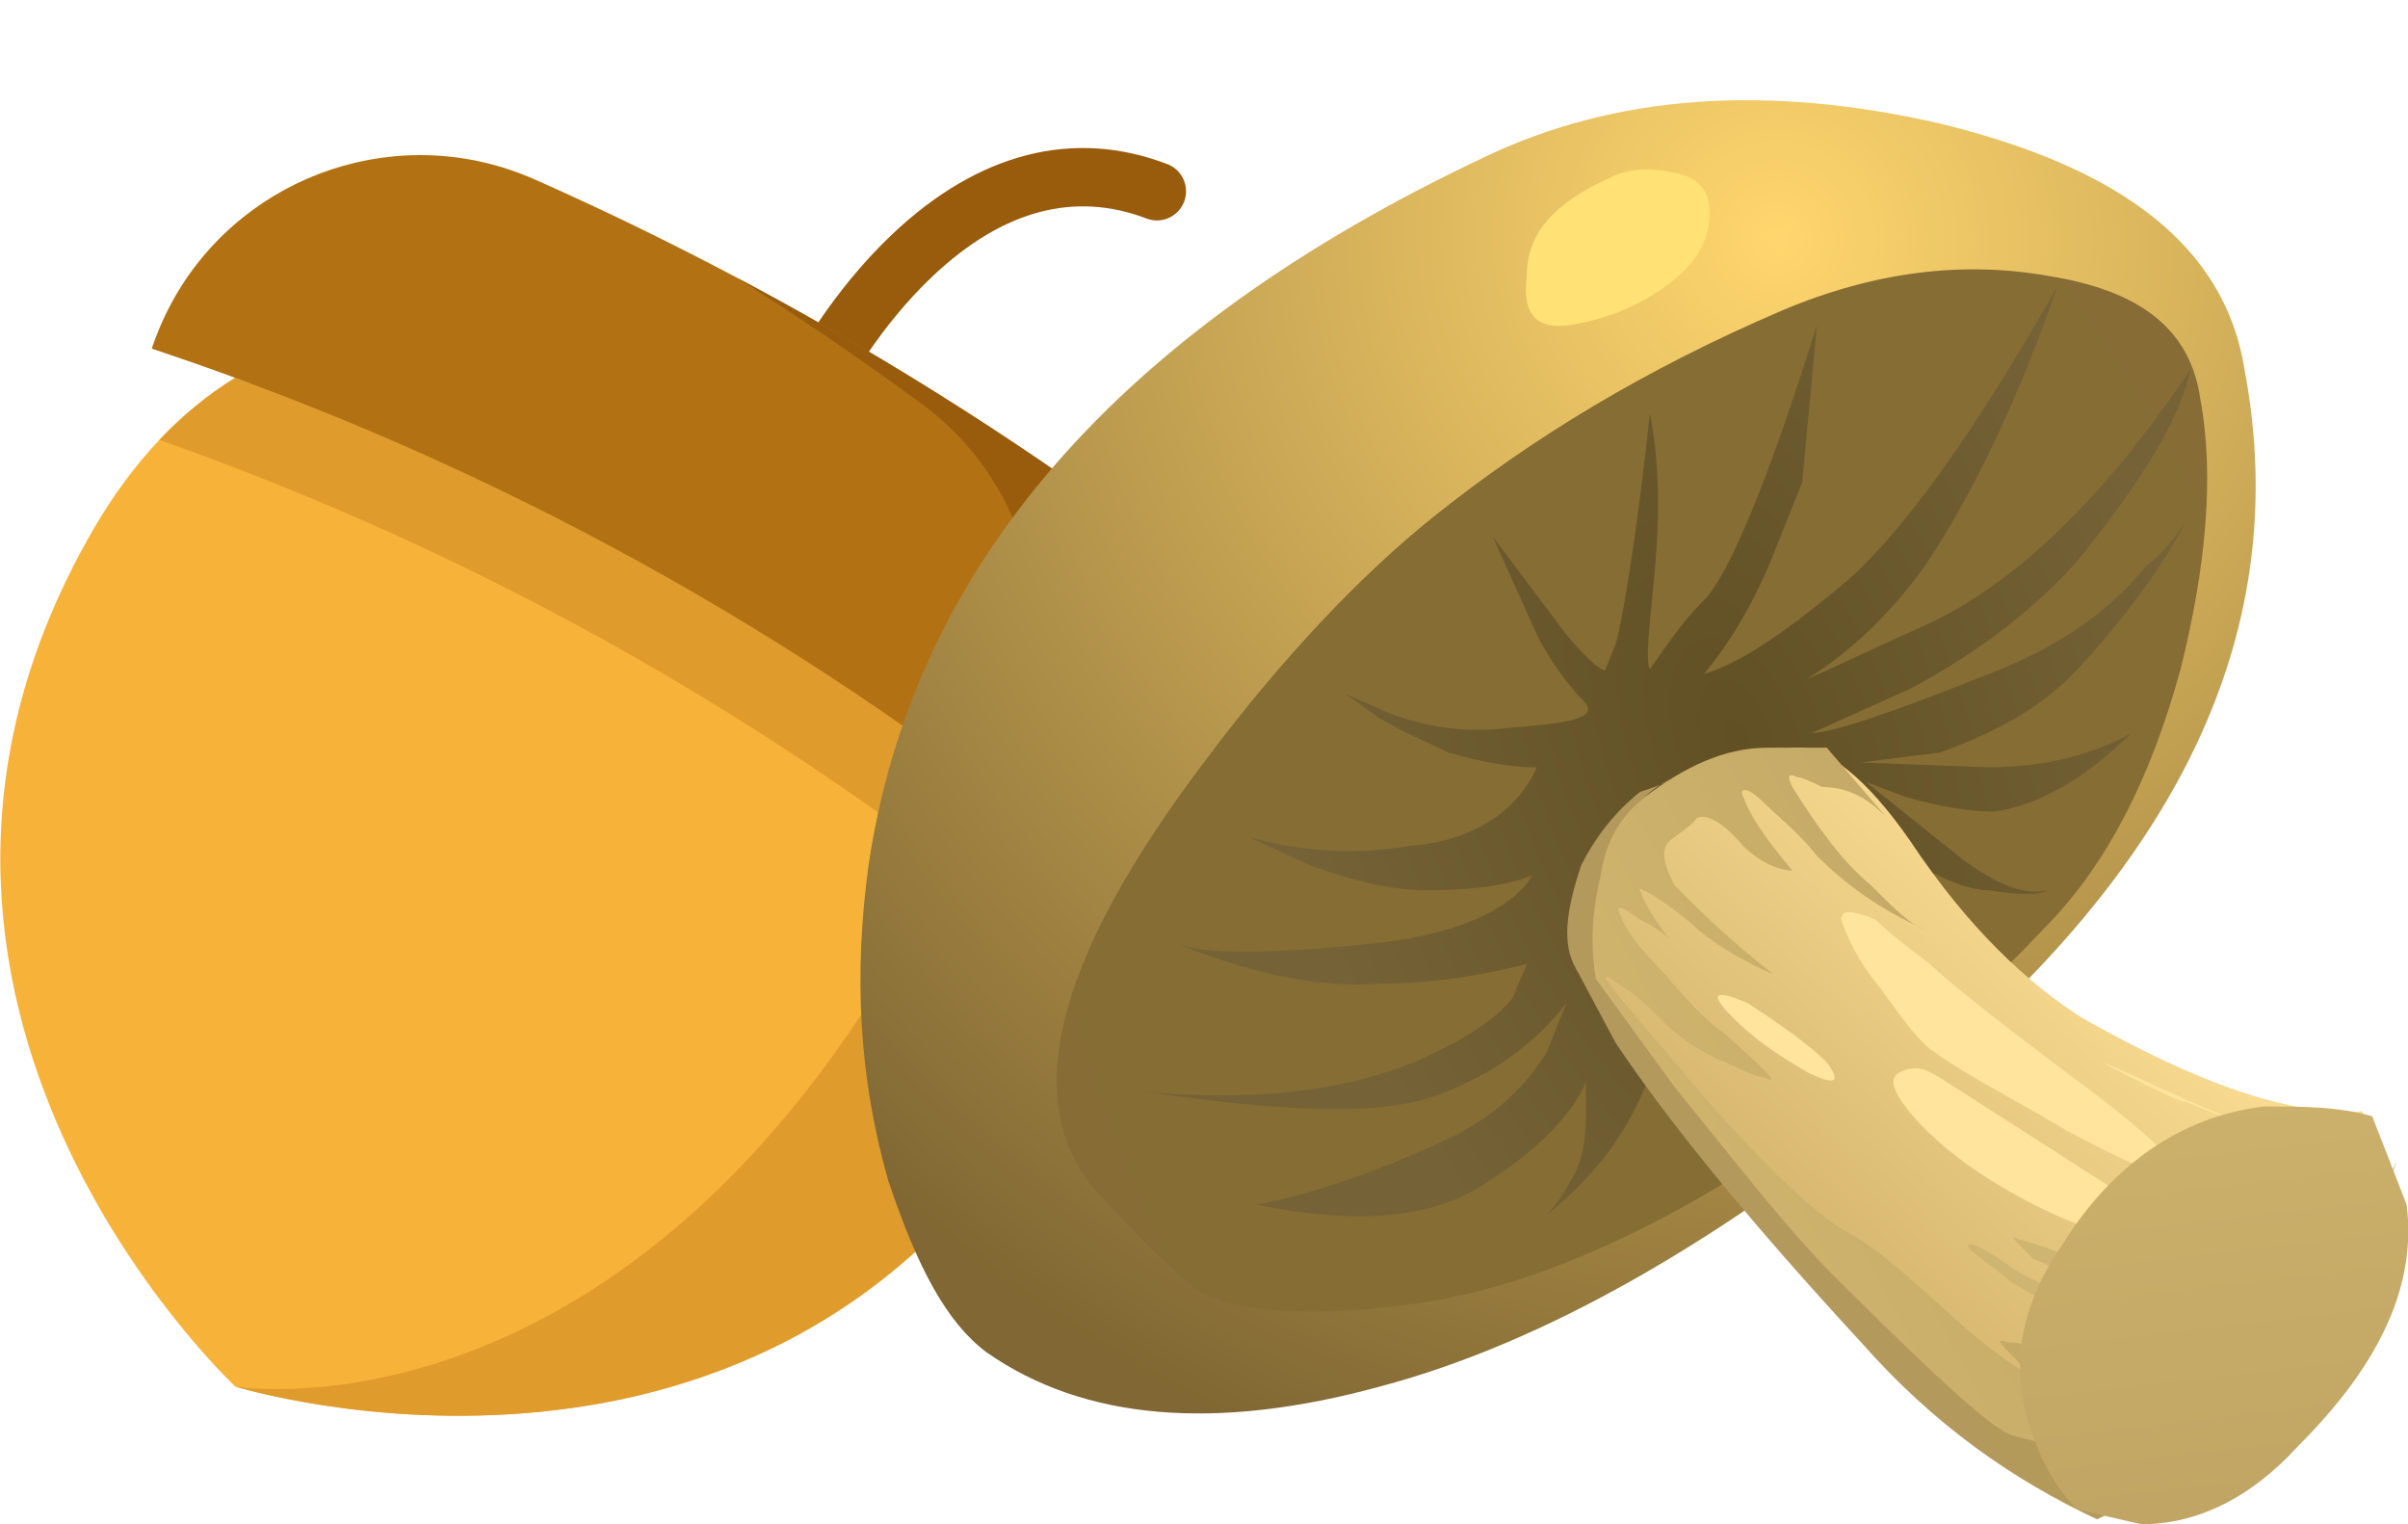 <?xml version="1.0" encoding="UTF-8" standalone="no"?>
<!-- Created with Inkscape (http://www.inkscape.org/) -->

<svg
   width="182.184mm"
   height="115.293mm"
   viewBox="0 0 182.184 115.293"
   version="1.1"
   id="svg5"
   xmlns:xlink="http://www.w3.org/1999/xlink"
   xmlns="http://www.w3.org/2000/svg"
   xmlns:svg="http://www.w3.org/2000/svg">
  <defs
     id="defs2">
    <radialGradient
       id="radialGradient24"
       gradientUnits="userSpaceOnUse"
       cy="2.85"
       cx="18.3"
       gradientTransform="matrix(-0.41,-0.667,-0.674,0.414,27.165,36.358)"
       r="27.082">
      <stop
   id="stop26"
   style="stop-color:#ffd66e"
   offset="0" />

      <stop
   id="stop28"
   style="stop-color:#806733"
   offset="1" />

    </radialGradient>
    <clipPath
       id="clipPath36">
      <path
   id="path38"
   d="m 8,19 h 12 v 9 H 8 Z" />

    </clipPath>
    <mask
       id="mask40">
      <g
   id="g42">
        <g
   id="g44"
   clip-path="url(#clipPath36)">
          <path
   id="path46"
   style="fill:#000000;fill-opacity:0.09"
   d="m 8,19 h 12 v 9 H 8 Z" />

        </g>

      </g>

    </mask>
    <clipPath
       id="clipPath52">
      <path
   id="path54"
   d="m 8,19 h 12 v 9 H 8 Z" />

    </clipPath>
    <clipPath
       id="clipPath56">
      <path
   id="path58"
   d="m 8,19 h 12 v 9 H 8 Z" />

    </clipPath>
    <clipPath
       id="clipPath80">
      <path
   id="path82"
   d="m 11,21 h 8 v 6 h -8 z" />

    </clipPath>
    <mask
       id="mask84">
      <g
   id="g86">
        <g
   id="g88"
   clip-path="url(#clipPath80)">
          <path
   id="path90"
   style="fill:#000000;fill-opacity:0.18"
   d="m 11,21 h 8 v 6 h -8 z" />

        </g>

      </g>

    </mask>
    <clipPath
       id="clipPath96">
      <path
   id="path98"
   d="m 11,21 h 8 v 6 h -8 z" />

    </clipPath>
    <clipPath
       id="clipPath100">
      <path
   id="path102"
   d="m 11,21 h 8 v 6 h -8 z" />

    </clipPath>
    <radialGradient
       id="radialGradient132"
       gradientUnits="userSpaceOnUse"
       cy="-23.073"
       cx="-9.564"
       gradientTransform="matrix(-0.702,-0.348,-0.508,1.237,-1.434,39.341)"
       r="17.358">
      <stop
   id="stop134"
   style="stop-color:#856d33"
   offset="0" />

      <stop
   id="stop136"
   style="stop-color:#876d35"
   offset="1" />

    </radialGradient>
    <radialGradient
       id="radialGradient150"
       gradientUnits="userSpaceOnUse"
       cy="-14.634"
       cx="-13.398"
       gradientTransform="matrix(-0.782,-0.046,-0.334,1.307,1.401,35.379)"
       r="9.737">
      <stop
   id="stop152"
   style="stop-color:#615024"
   offset="0" />

      <stop
   id="stop154"
   style="stop-color:#756337"
   offset="1" />

    </radialGradient>
    <linearGradient
       id="linearGradient168"
       y2="24.511"
       gradientUnits="userSpaceOnUse"
       x2="19.655"
       gradientTransform="matrix(0.783,0,0,-0.783,3.4,27.56)"
       y1="16.811"
       x1="26.78">
      <stop
   id="stop170"
   style="stop-color:#fcdf95"
   offset="0" />

      <stop
   id="stop172"
   style="stop-color:#d4b46d"
   offset="1" />

    </linearGradient>
    <linearGradient
       id="linearGradient186"
       y2="21.482"
       gradientUnits="userSpaceOnUse"
       x2="21.344"
       gradientTransform="matrix(0.783,0,0,-0.783,3.4,27.56)"
       y1="28.407"
       x1="27.044">
      <stop
   id="stop188"
   style="stop-color:#bda262"
   offset="0" />

      <stop
   id="stop190"
   style="stop-color:#cfb46e"
   offset="1" />

    </linearGradient>
    <linearGradient
       id="linearGradient204"
       y2="21.862"
       gradientUnits="userSpaceOnUse"
       x2="19.591"
       gradientTransform="matrix(0.783,0,0,-0.783,3.4,27.56)"
       y1="28.938"
       x1="26.041">
      <stop
   id="stop206"
   style="stop-color:#bda262"
   offset="0" />

      <stop
   id="stop208"
   style="stop-color:#cfb46e"
   offset="1" />

    </linearGradient>
    <linearGradient
       id="linearGradient234"
       y2="23.6"
       gradientUnits="userSpaceOnUse"
       x2="17.856"
       gradientTransform="matrix(0.783,0,0,-0.783,3.4,27.56)"
       y1="17.475"
       x1="29.558">
      <stop
   id="stop236"
   style="stop-color:#bda262"
   offset="0" />

      <stop
   id="stop238"
   style="stop-color:#cfb46e"
   offset="1" />

    </linearGradient>
    <linearGradient
       id="linearGradient258"
       y2="18.996"
       gradientUnits="userSpaceOnUse"
       x2="26.911"
       gradientTransform="matrix(0.783,0,0,-0.783,3.4,27.56)"
       y1="25.146"
       x1="14.461">
      <stop
   id="stop260"
   style="stop-color:#b3985d"
   offset="0" />

      <stop
   id="stop262"
   style="stop-color:#b39b5a"
   offset="1" />

    </linearGradient>
    <linearGradient
       id="linearGradient276"
       y2="18.811"
       gradientUnits="userSpaceOnUse"
       x2="27.447"
       gradientTransform="matrix(0.783,0,0,-0.783,3.4,27.56)"
       y1="30.989"
       x1="28.847">
      <stop
   id="stop278"
   style="stop-color:#bda262"
   offset="0" />

      <stop
   id="stop280"
   style="stop-color:#cfb46e"
   offset="1" />

    </linearGradient>
    <filter
       id="Adobe_OpacityMaskFilter"
       filterUnits="userSpaceOnUse"
       x="24.3"
       y="20.6"
       width="15"
       height="11.2">
			<feColorMatrix
   type="matrix"
   values="1 0 0 0 0  0 1 0 0 0  0 0 1 0 0  0 0 0 1 0"
   id="feColorMatrix727" />

		</filter>
    <rect
       id="SVGID_1_"
       x="22.3"
       y="34.6"
       width="12"
       height="9" />
    <rect
       id="SVGID_3_"
       x="24.3"
       y="20.6"
       width="15"
       height="11.2" />
    <rect
       id="SVGID_5_"
       x="24.3"
       y="20.6"
       width="15"
       height="11.2" />
    <filter
       id="Adobe_OpacityMaskFilter_1_"
       filterUnits="userSpaceOnUse"
       x="33.5"
       y="3.3"
       width="10"
       height="7.5">
			<feColorMatrix
   type="matrix"
   values="1 0 0 0 0  0 1 0 0 0  0 0 1 0 0  0 0 0 1 0"
   id="feColorMatrix769" />

		</filter>
    <rect
       id="SVGID_7_"
       x="30.8"
       y="18.1"
       width="8"
       height="6" />
    <rect
       id="SVGID_9_"
       x="33.5"
       y="3.3"
       width="10"
       height="7.5" />
    <rect
       id="SVGID_11_"
       x="33.5"
       y="3.3"
       width="10"
       height="7.5" />
    <filter
       id="Adobe_OpacityMaskFilter_2_"
       filterUnits="userSpaceOnUse"
       x="7.7"
       y="-3.3"
       width="17.6"
       height="15.1">
			<feColorMatrix
   type="matrix"
   values="1 0 0 0 0  0 1 0 0 0  0 0 1 0 0  0 0 0 1 0"
   id="feColorMatrix893" />

		</filter>
    <rect
       id="SVGID_13_"
       x="17.5"
       y="11.1"
       transform="matrix(0.958,-0.286,0.286,0.958,-3.474,7.396)"
       width="12"
       height="9" />
    <rect
       id="SVGID_15_"
       x="9"
       y="-1.4"
       transform="matrix(0.958,-0.286,0.286,0.958,-0.523,4.905)"
       width="15"
       height="11.2" />
    <rect
       id="SVGID_17_"
       x="9"
       y="-1.4"
       transform="matrix(0.958,-0.286,0.286,0.958,-0.523,4.905)"
       width="15"
       height="11.2" />
    <filter
       id="Adobe_OpacityMaskFilter_3_"
       filterUnits="userSpaceOnUse"
       x="9.3"
       y="-1"
       width="11.7"
       height="10.1">
			<feColorMatrix
   type="matrix"
   values="1 0 0 0 0  0 1 0 0 0  0 0 1 0 0  0 0 0 1 0"
   id="feColorMatrix935" />

		</filter>
    <rect
       id="SVGID_19_"
       x="18.7"
       y="13.3"
       transform="matrix(0.958,-0.286,0.286,0.958,-3.727,7.195)"
       width="8"
       height="6" />
    <rect
       id="SVGID_21_"
       x="10.1"
       y="0.2"
       transform="matrix(0.958,-0.286,0.286,0.958,-0.512,4.5)"
       width="10"
       height="7.5" />
    <rect
       id="SVGID_23_"
       x="10.1"
       y="0.2"
       transform="matrix(0.958,-0.286,0.286,0.958,-0.512,4.5)"
       width="10"
       height="7.5" />
  </defs>
  <g
     id="layer1"
     transform="translate(-26.253,-2.712)">
    <g
       id="g634"
       transform="matrix(-0.195,-0.113,-0.113,0.195,151.841,36.691)">
      <path
         style="fill:#f7b239"
         d="M 441.524,287.071 C 441.524,469.72 256.007,512 256.007,512 c 0,0 -185.518,-42.28 -185.518,-224.929 0,-13.428 1.421,-25.813 4.12,-37.208 2.66,-11.212 6.558,-21.446 11.564,-30.781 56.177,-9.882 113.005,-14.81 169.834,-14.81 56.829,0 113.657,4.928 169.834,14.81 5.006,9.335 8.904,19.569 11.564,30.781 2.698,11.394 4.119,23.78 4.119,37.208 z"
         id="path569" />
      <path
         style="fill:#e09b2d"
         d="m 425.841,219.083 c -56.177,-9.882 -101.272,-55.134 -158.101,-55.134 -47.099,0 -69.303,12.771 -116.03,19.556 -0.593,0.086 -13.748,-15.732 -14.341,-15.644 -3.718,0.546 -8.153,14.965 -11.868,15.556 -1.022,0.162 -10.578,1.227 -11.599,1.392 -4.309,0.699 -23.429,33.518 -27.73,34.274 -5.006,9.335 -8.904,19.569 -11.564,30.781 -2.699,11.394 -4.12,23.78 -4.12,37.208 C 70.489,469.72 256.007,512 256.007,512 c 0,0 -119.982,-45.133 -119.982,-240.109 0,-11.274 0.576,-21.85 1.669,-31.775 39.291,-4.773 78.801,-7.161 118.313,-7.161 56.829,0 113.657,4.928 169.834,14.81 3.859,0.678 7.705,1.382 11.564,2.099 -2.66,-11.213 -6.558,-21.447 -11.564,-30.781 z"
         id="path571" />
      <path
         style="fill:#995c0d"
         d="m 256.38,130.254 c -0.154,0 -0.308,-0.004 -0.462,-0.01 -5.391,-0.252 -9.559,-4.821 -9.314,-10.212 v 0 c 0.01,-0.236 0.961,-23.864 -6.366,-48.24 -9.207,-30.629 -26.8,-48.246 -52.29,-52.361 -5.331,-0.86 -8.955,-5.88 -8.095,-11.211 0.86,-5.331 5.882,-8.954 11.212,-8.095 33.196,5.358 56.73,28.37 68.055,66.548 8.157,27.5 7.071,53.178 7.02,54.258 -0.245,5.239 -4.569,9.323 -9.76,9.323 z"
         id="path573" />
      <path
         style="fill:#b27214"
         d="m 456.973,205.289 c 0,6.375 -0.652,12.855 -1.995,19.373 -9.687,-2.008 -19.412,-3.872 -29.138,-5.58 -56.177,-9.882 -113.005,-14.81 -169.834,-14.81 -56.829,0 -113.657,4.928 -169.834,14.81 -9.739,1.708 -19.451,3.572 -29.151,5.58 -11.368,-54.912 27.117,-107.595 82.877,-113.618 77.18,-8.344 155.024,-8.344 232.203,0 49.151,5.306 84.872,46.869 84.872,94.245 z"
         id="path575" />
      <path
         style="fill:#995c0d"
         d="m 222.468,111.044 c 24.885,-2.691 49.839,-4.5 74.817,-5.456 -52.491,-2.008 -105.091,-0.198 -157.386,5.456 -55.76,6.023 -94.245,58.706 -82.877,113.618 9.7,-2.008 19.412,-3.872 29.151,-5.58 17.163,-3.019 34.388,-5.571 51.654,-7.666 -3.236,-49.874 33.388,-94.835 84.641,-100.372 z"
         id="path577" />
      <g
         id="g579">
</g>
      <g
         id="g581">
</g>
      <g
         id="g583">
</g>
      <g
         id="g585">
</g>
      <g
         id="g587">
</g>
      <g
         id="g589">
</g>
      <g
         id="g591">
</g>
      <g
         id="g593">
</g>
      <g
         id="g595">
</g>
      <g
         id="g597">
</g>
      <g
         id="g599">
</g>
      <g
         id="g601">
</g>
      <g
         id="g603">
</g>
      <g
         id="g605">
</g>
      <g
         id="g607">
</g>
    </g>
    <g
       id="g14"
       transform="matrix(3.718,0,0,3.718,1.986,0.9)">
	<g
   id="g16">
		<g
   id="g22">
			
				<radialGradient
   id="path30_2_"
   cx="-951.865"
   cy="1638.776"
   r="27.082"
   gradientTransform="matrix(-0.513,0.834,0.843,0.518,-1827.102,-49.7)"
   gradientUnits="userSpaceOnUse">
				<stop
   offset="0"
   style="stop-color:#FFD66E"
   id="stop718" />

				<stop
   offset="1"
   style="stop-color:#806733"
   id="stop720" />

			</radialGradient>

			<path
   id="path30"
   class="st0"
   d="M 36.7,3.7 C 39.4,2.4 42.5,2.2 46,3 c 3.7,0.9 5.8,2.5 6.2,5 1,5.3 -1.3,10.1 -6.8,14.6 -3.8,3.1 -7.4,5.2 -10.8,6.1 -3.3,0.9 -6,0.7 -8,-0.7 -0.8,-0.6 -1.4,-1.7 -2,-3.5 C 24,22.4 23.9,20.3 24.2,18.1 25.1,12 29.3,7.2 36.7,3.7 Z"
   style="fill:url(#path30_2_)" />

		</g>

	</g>

</g>
    <g
       id="g32"
       transform="matrix(3.718,0,0,3.718,1.986,0.9)">
	<defs
   id="defs730">
		<filter
   id="filter1093"
   filterUnits="userSpaceOnUse"
   x="24.3"
   y="20.6"
   width="15"
   height="11.2">
			<feColorMatrix
   type="matrix"
   values="1 0 0 0 0  0 1 0 0 0  0 0 1 0 0  0 0 0 1 0"
   id="feColorMatrix1091" />

		</filter>

	</defs>

	<mask
   maskUnits="userSpaceOnUse"
   x="24.3"
   y="20.6"
   width="15"
   height="11.2"
   id="mask40_1_">
		<g
   id="g42_1_"
   class="st1">
			<g
   id="g740">
				<defs
   id="defs733">
					<rect
   id="rect1096"
   x="22.3"
   y="34.6"
   width="12"
   height="9" />

				</defs>

				<clipPath
   id="SVGID_2_">
					<use
   xlink:href="#SVGID_1_"
   style="overflow:visible"
   id="use735"
   x="0"
   y="0"
   width="100%"
   height="100%" />

				</clipPath>

				<g
   id="g44_1_">
					<path
   id="path46_1_"
   class="st2"
   d="m 22.3,34.6 h 12 v 9 h -12 z"
   clip-path="url(#SVGID_2_)" />

				</g>

			</g>

		</g>

	</mask>

	<g
   id="g48"
   class="st3"
   mask="url(#mask40_1_)">
		<g
   id="g60">
			<g
   id="g764">
				<defs
   id="defs745">
					<rect
   id="rect1106"
   x="24.3"
   y="20.6"
   width="15"
   height="11.2" />

				</defs>

				<clipPath
   id="SVGID_4_">
					<use
   xlink:href="#SVGID_3_"
   style="overflow:visible"
   id="use747"
   x="0"
   y="0"
   width="100%"
   height="100%" />

				</clipPath>

				<g
   id="g62"
   class="st4"
   clip-path="url(#SVGID_4_)">
					<g
   id="g64">
						<g
   id="g68">
							<g
   id="g759">
								<defs
   id="defs751">
									<rect
   id="rect1111"
   x="24.3"
   y="20.6"
   width="15"
   height="11.2" />

								</defs>

								<clipPath
   id="SVGID_6_">
									<use
   xlink:href="#SVGID_5_"
   style="overflow:visible"
   id="use753"
   x="0"
   y="0"
   width="100%"
   height="100%" />

								</clipPath>

								<g
   id="g70"
   class="st5"
   clip-path="url(#SVGID_6_)">
									<g
   id="g72">
										<path
   id="path74"
   class="st6"
   d="m 36.7,25.4 c -1.6,0.7 -2.9,1.3 -3.7,1.7 -1.8,0.8 -3.5,1.9 -5,3.1 -0.9,0.7 -1.5,1 -1.8,0.9 -0.5,-0.3 -0.8,-0.7 -0.9,-1 -0.1,-0.5 0.1,-1.2 0.6,-2.1 0.7,-1.2 1.6,-2.4 2.9,-3.5 1.6,-1.4 3.3,-2.3 5.2,-2.9 1.2,-0.3 2.3,-0.1 3.2,0.7 0.7,0.5 1.1,0.9 1.2,1 0,0.1 0,0.3 0,0.6 0.2,0.4 -0.5,1 -1.7,1.5 z" />

									</g>

								</g>

							</g>

						</g>

					</g>

				</g>

			</g>

		</g>

	</g>

</g>
    <g
       id="g76"
       transform="matrix(3.718,0,0,3.718,1.986,0.9)">
	<defs
   id="defs772">
		<filter
   id="filter1129"
   filterUnits="userSpaceOnUse"
   x="33.5"
   y="3.3"
   width="10"
   height="7.5">
			<feColorMatrix
   type="matrix"
   values="1 0 0 0 0  0 1 0 0 0  0 0 1 0 0  0 0 0 1 0"
   id="feColorMatrix1127" />

		</filter>

	</defs>

	<mask
   maskUnits="userSpaceOnUse"
   x="33.5"
   y="3.3"
   width="10"
   height="7.5"
   id="mask84_1_">
		<g
   id="g86_1_"
   class="st7">
			<g
   id="g782">
				<defs
   id="defs775">
					<rect
   id="rect1132"
   x="30.8"
   y="18.1"
   width="8"
   height="6" />

				</defs>

				<clipPath
   id="SVGID_8_">
					<use
   xlink:href="#SVGID_7_"
   style="overflow:visible"
   id="use777"
   x="0"
   y="0"
   width="100%"
   height="100%" />

				</clipPath>

				<g
   id="g88_1_">
					<path
   id="path90_1_"
   class="st8"
   d="m 30.8,18.1 h 8 v 6 h -8 z"
   clip-path="url(#SVGID_8_)" />

				</g>

			</g>

		</g>

	</mask>

	<g
   id="g92"
   class="st9"
   mask="url(#mask84_1_)">
		<g
   id="g104">
			<g
   id="g806">
				<defs
   id="defs787">
					<rect
   id="rect1142"
   x="33.5"
   y="3.3"
   width="10"
   height="7.5" />

				</defs>

				<clipPath
   id="SVGID_10_">
					<use
   xlink:href="#SVGID_9_"
   style="overflow:visible"
   id="use789"
   x="0"
   y="0"
   width="100%"
   height="100%" />

				</clipPath>

				<g
   id="g106"
   class="st10"
   clip-path="url(#SVGID_10_)">
					<g
   id="g108">
						<g
   id="g112">
							<g
   id="g801">
								<defs
   id="defs793">
									<rect
   id="rect1147"
   x="33.5"
   y="3.3"
   width="10"
   height="7.5" />

								</defs>

								<clipPath
   id="SVGID_12_">
									<use
   xlink:href="#SVGID_11_"
   style="overflow:visible"
   id="use795"
   x="0"
   y="0"
   width="100%"
   height="100%" />

								</clipPath>

								<g
   id="g114"
   class="st11"
   clip-path="url(#SVGID_12_)">
									<g
   id="g116">
										<path
   id="path118"
   class="st6"
   d="M 41.7,7.4 C 39.7,8.3 38.5,8.9 38.2,9.1 37,9.8 36,10 35.3,9.7 34.6,9.4 34.4,8.8 34.6,7.9 34.8,7.1 35.2,6.3 36,5.6 36.5,5 37.3,4.5 38,4.1 c 0.8,-0.4 1.4,-0.6 1.8,-0.6 0.5,-0.1 1,-0.1 1.7,0 0.7,0.1 1.2,0.4 1.5,1 0.2,0.5 0.2,1.1 0,1.7 -0.2,0.5 -0.6,0.9 -1.3,1.2 z" />

									</g>

								</g>

							</g>

						</g>

					</g>

				</g>

			</g>

		</g>

	</g>

</g>
    <path
       id="path120"
       class="st6"
       d="m 148.088,16.143 c 1.487,-0.744 2.974,-0.744 4.833,-0.372 2.231,0.372 2.974,1.859 2.602,4.089 -0.372,1.859 -1.487,3.346 -3.718,4.833 -2.231,1.487 -4.461,2.231 -6.692,2.602 -2.602,0.372 -3.718,-0.744 -3.346,-3.718 0,-3.346 2.231,-5.576 6.32,-7.435 z"
       style="stroke-width:3.718" />
    <g
       id="g122"
       transform="matrix(3.718,0,0,3.718,1.986,0.9)">
	<g
   id="g124">
		<g
   id="g130">
			
				<radialGradient
   id="path138_2_"
   cx="-1616.038"
   cy="1110.542"
   r="17.358"
   gradientTransform="matrix(-0.877,0.435,0.635,1.546,-2081.327,-994.774)"
   gradientUnits="userSpaceOnUse">
				<stop
   offset="0"
   style="stop-color:#856D33"
   id="stop812" />

				<stop
   offset="1"
   style="stop-color:#876D35"
   id="stop814" />

			</radialGradient>

			<path
   id="path138"
   class="st12"
   d="m 51.3,8.6 c 0.3,1.6 0.1,3.5 -0.4,5.5 -0.6,2.2 -1.5,4 -2.8,5.3 -1.6,1.7 -3.5,3.3 -5.6,4.6 -2.6,1.7 -5,2.7 -7.1,3 -2.1,0.3 -3.6,0.2 -4.4,-0.2 -0.2,-0.1 -0.9,-0.7 -2,-1.9 -1.8,-1.8 -1.1,-4.8 2.1,-9 1.5,-2 3.1,-3.7 4.6,-4.9 2,-1.6 4.3,-3 7.1,-4.2 1.9,-0.8 3.7,-1 5.4,-0.7 1.9,0.3 2.9,1.1 3.1,2.5 z"
   style="fill:url(#path138_2_)" />

		</g>

	</g>

</g>
    <g
       id="g140"
       transform="matrix(3.718,0,0,3.718,1.986,0.9)">
	<g
   id="g142">
		<g
   id="g148">
			
				<radialGradient
   id="path156_2_"
   cx="-1744.67"
   cy="919.391"
   r="9.73"
   gradientTransform="matrix(-0.978,0.058,0.418,1.634,-2048.71,-1385.522)"
   gradientUnits="userSpaceOnUse">
				<stop
   offset="0"
   style="stop-color:#615024"
   id="stop821" />

				<stop
   offset="1"
   style="stop-color:#756337"
   id="stop823" />

			</radialGradient>

			<path
   id="path156"
   class="st13"
   d="m 51,11.1 c -0.4,0.8 -1.1,1.8 -2.1,2.9 -0.8,0.9 -1.8,1.4 -2.9,1.8 L 44.4,16 47,16.1 c 1.2,0 2.2,-0.3 2.9,-0.7 -1,1 -2,1.5 -2.8,1.6 -0.5,0 -1.1,-0.1 -1.8,-0.3 l -0.8,-0.3 2,1.6 c 0.7,0.5 1.2,0.7 1.7,0.6 -0.2,0.1 -0.6,0.1 -1.2,0 -0.4,0 -0.9,-0.2 -1.6,-0.6 l -1,-0.6 0.7,1 c 0.5,0.7 1.2,1.3 1.9,2 -0.3,0 -0.7,-0.2 -1.1,-0.5 L 43.8,18 c -0.5,0.5 -1.1,1.1 -1.6,1.8 -1.2,1.3 -1.9,2.2 -2.2,2.8 -0.4,1 -1.1,1.9 -2,2.6 0.2,-0.2 0.4,-0.5 0.6,-0.9 0.1,-0.2 0.2,-0.6 0.2,-1.1 v -0.7 c -0.3,0.7 -1,1.4 -2.1,2.1 -1.1,0.7 -2.6,0.8 -4.6,0.4 1,-0.2 2.3,-0.6 3.8,-1.3 0.9,-0.4 1.6,-1 2.1,-1.8 l 0.4,-1 c -0.7,0.9 -1.6,1.5 -2.7,1.9 -1.2,0.4 -3.1,0.3 -5.9,-0.1 2.2,0.2 4,0 5.5,-0.6 0.9,-0.4 1.6,-0.8 2,-1.3 l 0.3,-0.7 c -0.8,0.2 -1.8,0.4 -3,0.4 -1.2,0.1 -2.6,-0.2 -4.1,-0.8 0.6,0.2 1.8,0.2 3.8,0 1.2,-0.1 2.2,-0.4 2.8,-0.8 0.3,-0.2 0.5,-0.4 0.6,-0.6 -0.5,0.2 -1.2,0.3 -2.1,0.3 -0.6,0 -1.3,-0.1 -2.4,-0.5 l -1.3,-0.6 c 1,0.3 2.1,0.4 3.3,0.2 1.3,-0.1 2.2,-0.7 2.6,-1.6 -0.5,0 -1.1,-0.1 -1.8,-0.3 -0.4,-0.2 -0.9,-0.4 -1.4,-0.7 l -0.7,-0.5 0.9,0.4 c 0.8,0.3 1.6,0.4 2.4,0.3 1.3,-0.1 1.8,-0.2 1.6,-0.5 -0.3,-0.3 -0.7,-0.8 -1,-1.4 l -0.9,-2 1.5,2 c 0.5,0.6 0.8,0.8 0.8,0.7 l 0.2,-0.5 c 0.1,-0.3 0.4,-1.9 0.7,-4.7 0.2,1 0.2,2.1 0.1,3.2 -0.1,1.1 -0.2,1.8 -0.1,2 0.3,-0.4 0.6,-0.9 1.1,-1.4 0.5,-0.5 1.3,-2.4 2.3,-5.6 l -0.3,3.2 -0.6,1.5 c -0.4,1 -0.9,1.8 -1.4,2.4 0.7,-0.2 1.6,-0.8 2.8,-1.8 1.2,-1 2.7,-3.1 4.4,-6.1 -0.8,2.3 -1.7,4.2 -2.7,5.7 -0.8,1.1 -1.6,1.8 -2.4,2.3 0.5,-0.2 1.3,-0.6 2.2,-1 1.9,-0.8 3.8,-2.6 5.6,-5.3 -0.2,1 -1,2.3 -2.3,3.9 -0.8,0.9 -1.9,1.8 -3.4,2.6 l -2,0.9 c 0.4,0 1.6,-0.4 3.6,-1.2 1.3,-0.5 2.4,-1.2 3.2,-2.2 0.4,-0.3 0.6,-0.6 0.8,-0.9 z"
   style="fill:url(#path156_2_)" />

		</g>

	</g>

</g>
    <g
       id="g158"
       transform="matrix(3.718,0,0,3.718,1.986,0.9)">
	<g
   id="g160">
		<g
   id="g166">
			
				<linearGradient
   id="path174_2_"
   gradientUnits="userSpaceOnUse"
   x1="66.49"
   y1="12.977"
   x2="59.365"
   y2="5.277"
   gradientTransform="matrix(0.979,0,0,-0.979,-14.861,31.778)">
				<stop
   offset="0"
   style="stop-color:#FCDF95"
   id="stop830" />

				<stop
   offset="1"
   style="stop-color:#D4B46D"
   id="stop832" />

			</linearGradient>

			<path
   id="path174"
   class="st14"
   d="m 48.9,21.2 c 2.3,1.3 4.2,2 5.7,1.9 l 0.4,1.3 c 0.1,1.1 -0.2,2.3 -1,3.6 -0.9,1.4 -2,2.4 -3.3,2.9 l -1.6,0.4 C 47.6,30.7 46,29.4 44.4,27.5 43.6,26.6 42.3,25.1 40.8,23 l -2.1,-2.8 c 0,-0.7 0.2,-1.4 0.6,-2.2 0.7,-1.5 2,-2.2 3.8,-2.3 0.6,0 1.4,0.6 2.3,1.9 1.2,1.8 2.4,2.9 3.5,3.6 z"
   style="fill:url(#path174_2_)" />

		</g>

	</g>

</g>
    <g
       id="g176"
       transform="matrix(3.718,0,0,3.718,1.986,0.9)">
	<g
   id="g178">
		<g
   id="g184">
			
				<linearGradient
   id="path192_2_"
   gradientUnits="userSpaceOnUse"
   x1="66.755"
   y1="1.38"
   x2="61.055"
   y2="8.305"
   gradientTransform="matrix(0.979,0,0,-0.979,-14.861,31.778)">
				<stop
   offset="0"
   style="stop-color:#BDA262"
   id="stop839" />

				<stop
   offset="1"
   style="stop-color:#CFB46E"
   id="stop841" />

			</linearGradient>

			<path
   id="path192"
   class="st15"
   d="m 48.8,28.4 c 1.3,0.6 1.8,0.9 1.7,1.1 -0.3,0.2 -0.9,0 -1.8,-0.5 -0.3,-0.2 -0.7,-0.4 -1.1,-0.8 -0.4,-0.4 -0.5,-0.5 -0.2,-0.4 0.4,0 0.8,0.2 1.4,0.6 z"
   style="fill:url(#path192_2_)" />

		</g>

	</g>

</g>
    <g
       id="g194"
       transform="matrix(3.718,0,0,3.718,1.986,0.9)">
	<g
   id="g196">
		<g
   id="g202">
			
				<linearGradient
   id="path210_2_"
   gradientUnits="userSpaceOnUse"
   x1="65.753"
   y1="0.85"
   x2="59.303"
   y2="7.926"
   gradientTransform="matrix(0.979,0,0,-0.979,-14.861,31.778)">
				<stop
   offset="0"
   style="stop-color:#BDA262"
   id="stop848" />

				<stop
   offset="1"
   style="stop-color:#CFB46E"
   id="stop850" />

			</linearGradient>

			<path
   id="path210"
   class="st16"
   d="m 47,28.3 c 0.8,0.4 1.1,0.7 1,0.7 -0.1,0.1 -0.4,-0.1 -0.9,-0.5 -0.5,-0.4 -0.5,-0.4 -0.1,-0.2 z"
   style="fill:url(#path210_2_)" />

		</g>

	</g>

</g>
    <path
       id="path212"
       class="st17"
       d="m 175.227,97.187 c -0.372,-0.744 0.744,-0.372 3.346,1.487 1.487,1.115 5.948,2.602 13.012,4.833 0.372,0.372 -0.372,0.372 -2.974,0 -2.231,-0.372 -3.718,-1.115 -5.576,-1.487 -1.115,-0.372 -2.602,-1.115 -4.461,-2.231 -1.859,-1.487 -2.974,-2.231 -3.346,-2.602 z"
       style="stroke-width:3.718" />
    <path
       id="path214"
       class="st17"
       d="m 186.752,98.674 c 1.115,0.372 3.346,0.744 7.063,1.487 1.115,0.372 1.487,0.744 1.859,1.115 0.372,0.372 0.372,0.744 -0.372,0.744 -0.744,0 -2.602,-0.372 -5.576,-1.859 -3.718,-1.487 -4.461,-1.859 -2.974,-1.487 z"
       style="stroke-width:3.718" />
    <path
       id="path216"
       class="st17"
       d="m 178.945,96.443 c 4.089,1.115 5.576,2.231 4.461,2.602 -0.372,0.372 -1.487,-0.372 -3.346,-1.115 -1.487,-1.487 -1.859,-1.859 -1.115,-1.487 z"
       style="stroke-width:3.718" />
    <path
       id="path218"
       class="st18"
       d="m 170.394,86.405 c -1.115,-1.487 -1.115,-2.231 -0.372,-2.602 0.744,-0.372 1.487,-0.372 2.231,0 0.744,0.372 2.974,1.859 7.063,4.461 5.205,3.346 8.179,5.205 8.551,5.576 1.487,2.231 0.744,2.974 -1.859,2.231 -1.859,-0.372 -4.833,-1.487 -8.55,-3.718 -3.718,-2.231 -5.948,-4.461 -7.063,-5.948 z"
       style="stroke-width:3.718" />
    <path
       id="path220"
       class="st18"
       d="m 191.213,97.187 c -0.372,0 -0.744,-0.372 -0.372,-1.115 0,-0.744 0.372,-1.115 1.115,-0.744 2.231,0.372 3.346,0.744 4.089,1.115 0.372,0.372 0.372,0.744 0.372,1.115 0,0.372 -0.372,0.744 -0.744,1.115 -0.744,0.372 -1.487,0.372 -2.602,0 -0.744,-1.115 -1.487,-1.487 -1.859,-1.487 z"
       style="stroke-width:3.718" />
    <path
       id="path222"
       class="st18"
       d="m 185.264,83.06 c 1.115,0.372 3.346,1.487 6.692,2.974 3.346,1.487 5.576,2.231 6.692,2.231 l 5.948,0.372 0.372,0.744 c 0.372,0.744 0.372,1.487 0,2.602 -0.372,1.859 -0.744,2.974 -1.487,4.089 0.372,-2.231 0.372,-3.718 0,-4.461 -0.744,-1.859 -1.487,-2.602 -1.859,-2.602 -0.372,0 -1.115,0 -2.974,-0.372 -2.231,-0.744 -4.461,-1.487 -7.063,-2.602 0,0.372 -6.32,-2.974 -6.32,-2.974 z"
       style="stroke-width:3.718" />
    <g
       id="g224"
       transform="matrix(3.718,0,0,3.718,1.986,0.9)">
	<g
   id="g226">
		<g
   id="g232">
			
				<linearGradient
   id="path240_2_"
   gradientUnits="userSpaceOnUse"
   x1="69.272"
   y1="12.313"
   x2="57.565"
   y2="6.185"
   gradientTransform="matrix(0.979,0,0,-0.979,-14.861,31.778)">
				<stop
   offset="0"
   style="stop-color:#BDA262"
   id="stop863" />

				<stop
   offset="1"
   style="stop-color:#CFB46E"
   id="stop865" />

			</linearGradient>

			<path
   id="path240"
   class="st19"
   d="M 55.3,24.1 C 55,25 54.5,26 53.9,27 c -1.1,2.1 -2.3,3.4 -3.7,3.9 -1,0.4 -2.8,-0.6 -5.3,-3 -1.6,-1.5 -2.9,-3 -4,-4.4 l -2.3,-3.3 c -0.1,-0.4 -0.1,-0.8 0,-1.2 0.2,-0.9 0.6,-1.7 1.4,-2.3 0.8,-0.6 1.6,-1 2.5,-1 0.5,0 0.9,0 1.2,0 l 1.2,1.4 c -0.4,-0.4 -0.8,-0.6 -1.3,-0.6 -0.2,-0.1 -0.4,-0.2 -0.5,-0.2 -0.2,-0.1 -0.2,0 -0.1,0.2 0.5,0.8 1,1.5 1.6,2 0.5,0.5 0.8,0.8 1.1,0.9 -0.9,-0.4 -1.6,-0.9 -2.2,-1.5 -0.4,-0.5 -0.8,-0.8 -1.1,-1.1 -0.3,-0.3 -0.5,-0.3 -0.4,-0.1 0.1,0.3 0.4,0.8 1,1.5 -0.3,0 -0.7,-0.2 -1,-0.5 -0.5,-0.6 -0.9,-0.7 -1,-0.5 -0.2,0.2 -0.4,0.3 -0.5,0.4 -0.2,0.2 -0.1,0.5 0.1,0.9 0.5,0.5 1.1,1.1 2,1.8 -0.5,-0.2 -1,-0.5 -1.4,-0.8 -0.9,-0.8 -1.4,-1 -1.3,-0.9 0.1,0.3 0.3,0.6 0.6,1 -0.2,-0.2 -0.4,-0.3 -0.6,-0.4 -0.4,-0.3 -0.5,-0.3 -0.4,-0.1 0.1,0.3 0.4,0.7 0.9,1.2 0.5,0.6 0.9,1 1.2,1.2 0.9,0.8 1.2,1.1 0.8,0.9 -0.2,0 -0.5,-0.2 -1,-0.4 -0.6,-0.3 -0.9,-0.6 -1.1,-0.8 -0.2,-0.2 -0.4,-0.4 -0.7,-0.6 -0.3,-0.2 -0.4,-0.3 -0.4,-0.2 0.2,0.3 0.9,1.1 2,2.4 1.4,1.6 2.4,2.5 3,2.8 0.4,0.2 1.1,0.8 2.2,1.8 0.9,0.8 1.7,1.3 2.2,1.4 1.1,0.3 2.3,0 3.6,-0.8 0.9,-0.6 1.6,-1.2 2,-1.9 0.4,-0.3 0.7,-1.1 1.1,-2 z"
   style="fill:url(#path240_2_)" />

		</g>

	</g>

</g>
    <path
       id="path242"
       class="st18"
       d="m 172.253,75.624 c 1.115,1.115 4.833,4.089 10.781,8.551 5.576,4.089 8.179,6.692 8.179,7.435 0,0.744 -2.974,-0.372 -8.551,-3.346 -3.718,-2.231 -7.435,-4.089 -10.038,-5.948 -1.115,-0.744 -2.231,-2.231 -4.089,-4.833 -1.859,-2.231 -2.602,-4.089 -2.974,-5.205 0,-0.744 0.744,-0.744 2.602,0 1.115,1.115 2.602,2.231 4.089,3.346 z"
       style="stroke-width:3.718" />
    <path
       id="path244"
       class="st18"
       d="m 194.93,93.097 c 0,-1.487 1.487,-1.859 3.718,-0.744 2.602,1.115 3.346,2.231 2.974,2.974 -0.372,1.115 -1.859,1.859 -3.718,1.859 -2.231,0.372 -3.346,-1.115 -2.974,-4.089 z"
       style="stroke-width:3.718" />
    <path
       id="path246"
       class="st18"
       d="m 164.446,83.06 c 1.115,1.487 0.744,1.859 -1.487,0.744 -1.859,-1.115 -3.718,-2.231 -5.576,-4.089 -1.859,-1.859 -1.487,-2.231 1.115,-1.115 2.231,1.487 4.461,2.974 5.948,4.461 z"
       style="stroke-width:3.718" />
    <g
       id="g248"
       transform="matrix(3.718,0,0,3.718,1.986,0.9)">
	<g
   id="g250">
		<g
   id="g256">
			
				<linearGradient
   id="path264_2_"
   gradientUnits="userSpaceOnUse"
   x1="54.172"
   y1="4.643"
   x2="66.622"
   y2="10.793"
   gradientTransform="matrix(0.979,0,0,-0.979,-14.861,31.778)">
				<stop
   offset="0"
   style="stop-color:#B3985D"
   id="stop875" />

				<stop
   offset="1"
   style="stop-color:#B39B5A"
   id="stop877" />

			</linearGradient>

			<path
   id="path264"
   class="st20"
   d="m 40.6,16.3 c -0.2,0.1 -0.4,0.2 -0.6,0.4 -0.5,0.4 -0.8,0.9 -0.9,1.6 -0.2,0.8 -0.2,1.5 -0.1,2.1 l 1.6,2.2 c 1.3,1.6 2.3,2.9 3.2,3.8 2.1,2.1 3.3,3.2 3.7,3.3 1.1,0.3 1.6,0.3 1.6,0.1 l 1.1,1.1 -1,0.5 c -1.7,-0.8 -3.3,-1.9 -4.8,-3.6 -2.4,-2.6 -4,-4.6 -5,-6.1 l -0.8,-1.5 c -0.3,-0.5 -0.2,-1.2 0.1,-2.1 0.3,-0.6 0.7,-1.1 1.2,-1.5 0.3,-0.1 0.6,-0.2 0.7,-0.3 z"
   style="fill:url(#path264_2_)" />

		</g>

	</g>

</g>
    <g
       id="g266"
       transform="matrix(3.718,0,0,3.718,1.986,0.9)">
	<g
   id="g268">
		<g
   id="g274">
			
				<linearGradient
   id="path282_1_"
   gradientUnits="userSpaceOnUse"
   x1="68.557"
   y1="-1.202"
   x2="67.157"
   y2="10.976"
   gradientTransform="matrix(0.979,0,0,-0.979,-14.861,31.778)">
				<stop
   offset="0"
   style="stop-color:#BDA262"
   id="stop884" />

				<stop
   offset="1"
   style="stop-color:#CFB46E"
   id="stop886" />

			</linearGradient>

			<path
   id="path282"
   class="st21"
   d="m 54.8,23.2 0.7,1.8 c 0.2,1.6 -0.5,3.2 -2.2,4.9 -1,1.1 -2.1,1.6 -3.2,1.6 l -1.3,-0.3 c -0.4,-0.4 -0.7,-0.9 -0.9,-1.5 -0.5,-1.3 -0.3,-2.6 0.6,-3.9 1,-1.6 2.4,-2.6 4.1,-2.8 0.8,0 1.5,0 2.2,0.2 z"
   style="fill:url(#path282_1_)" />

		</g>

	</g>

</g>
    <g
       id="g32_1_"
       transform="matrix(3.718,0,0,3.718,1.986,0.9)">
	<defs
   id="defs896">
		<filter
   id="filter1231"
   filterUnits="userSpaceOnUse"
   x="7.7"
   y="-3.3"
   width="17.6"
   height="15.1">
			<feColorMatrix
   type="matrix"
   values="1 0 0 0 0  0 1 0 0 0  0 0 1 0 0  0 0 0 1 0"
   id="feColorMatrix1229" />

		</filter>

	</defs>

	<mask
   maskUnits="userSpaceOnUse"
   x="7.7"
   y="-3.3"
   width="17.6"
   height="15.1"
   id="mask40_2_">
		<g
   id="g42_2_"
   class="st22">
			<g
   id="g906">
				<defs
   id="defs899">
					
						<rect
   id="rect1234"
   x="17.5"
   y="11.1"
   transform="matrix(0.958,-0.286,0.286,0.958,-3.474,7.396)"
   width="12"
   height="9" />

				</defs>

				<clipPath
   id="SVGID_14_">
					<use
   xlink:href="#SVGID_13_"
   style="overflow:visible"
   id="use901"
   x="0"
   y="0"
   width="100%"
   height="100%" />

				</clipPath>

				<g
   id="g44_2_">
					<path
   id="path46_2_"
   class="st23"
   d="M 28,9.5 16.5,13 19.1,21.6 30.6,18.2 Z"
   clip-path="url(#SVGID_14_)" />

				</g>

			</g>

		</g>

	</mask>

	<g
   id="g48_1_"
   class="st24"
   mask="url(#mask40_2_)">
		<g
   id="g60_1_">
			<g
   id="g930">
				<defs
   id="defs911">
					
						<rect
   id="rect1244"
   x="9"
   y="-1.4"
   transform="matrix(0.958,-0.286,0.286,0.958,-0.523,4.905)"
   width="15"
   height="11.2" />

				</defs>

				<clipPath
   id="SVGID_16_">
					<use
   xlink:href="#SVGID_15_"
   style="overflow:visible"
   id="use913"
   x="0"
   y="0"
   width="100%"
   height="100%" />

				</clipPath>

				<g
   id="g62_1_"
   class="st25"
   clip-path="url(#SVGID_16_)">
					<g
   id="g64_1_">
						<g
   id="g68_1_">
							<g
   id="g925">
								<defs
   id="defs917">
									
										<rect
   id="rect1249"
   x="9"
   y="-1.4"
   transform="matrix(0.958,-0.286,0.286,0.958,-0.523,4.905)"
   width="15"
   height="11.2" />

								</defs>

								<clipPath
   id="SVGID_18_">
									<use
   xlink:href="#SVGID_17_"
   style="overflow:visible"
   id="use919"
   x="0"
   y="0"
   width="100%"
   height="100%" />

								</clipPath>

								<g
   id="g70_1_"
   class="st26"
   clip-path="url(#SVGID_18_)">
									<g
   id="g72_1_">
										<path
   id="path74_1_"
   class="st6"
   d="m 11.6,4.9 c 1.8,0.2 3.1,0.4 4,0.5 2,0.3 3.8,0.8 5.7,1.5 1.1,0.4 1.8,0.6 1.9,0.3 C 23.6,6.7 23.8,6.3 23.8,6 23.8,5.5 23.4,4.8 22.6,4.1 21.6,3.1 20.3,2.3 18.8,1.6 16.9,0.9 15,0.4 13,0.5 11.8,0.5 10.8,1.1 10.1,2.1 9.6,2.7 9.3,3.2 9.3,3.4 c 0,0.1 0,0.3 0.1,0.6 0.1,0.4 0.9,0.7 2.2,0.9 z" />

									</g>

								</g>

							</g>

						</g>

					</g>

				</g>

			</g>

		</g>

	</g>

</g>
    <g
       id="g76_1_"
       transform="matrix(3.718,0,0,3.718,1.986,0.9)">
	<defs
   id="defs938">
		<filter
   id="filter1267"
   filterUnits="userSpaceOnUse"
   x="9.3"
   y="-1"
   width="11.7"
   height="10.1">
			<feColorMatrix
   type="matrix"
   values="1 0 0 0 0  0 1 0 0 0  0 0 1 0 0  0 0 0 1 0"
   id="feColorMatrix1265" />

		</filter>

	</defs>

	<mask
   maskUnits="userSpaceOnUse"
   x="9.3"
   y="-1"
   width="11.7"
   height="10.1"
   id="mask84_2_">
		<g
   id="g86_2_"
   class="st27">
			<g
   id="g948">
				<defs
   id="defs941">
					
						<rect
   id="rect1270"
   x="18.7"
   y="13.3"
   transform="matrix(0.958,-0.286,0.286,0.958,-3.727,7.195)"
   width="8"
   height="6" />

				</defs>

				<clipPath
   id="SVGID_20_">
					<use
   xlink:href="#SVGID_19_"
   style="overflow:visible"
   id="use943"
   x="0"
   y="0"
   width="100%"
   height="100%" />

				</clipPath>

				<g
   id="g88_2_">
					<path
   id="path90_2_"
   class="st28"
   d="M 25.7,12.3 18,14.6 19.7,20.3 27.4,18 Z"
   clip-path="url(#SVGID_20_)" />

				</g>

			</g>

		</g>

	</mask>

	<g
   id="g92_1_"
   class="st29"
   mask="url(#mask84_2_)">
		<g
   id="g104_1_">
			<g
   id="g972">
				<defs
   id="defs953">
					
						<rect
   id="rect1280"
   x="10.1"
   y="0.2"
   transform="matrix(0.958,-0.286,0.286,0.958,-0.512,4.5)"
   width="10"
   height="7.5" />

				</defs>

				<clipPath
   id="SVGID_22_">
					<use
   xlink:href="#SVGID_21_"
   style="overflow:visible"
   id="use955"
   x="0"
   y="0"
   width="100%"
   height="100%" />

				</clipPath>

				<g
   id="g106_1_"
   class="st30"
   clip-path="url(#SVGID_22_)">
					<g
   id="g108_1_">
						<g
   id="g112_1_">
							<g
   id="g967">
								<defs
   id="defs959">
									
										<rect
   id="rect1285"
   x="10.1"
   y="0.2"
   transform="matrix(0.958,-0.286,0.286,0.958,-0.512,4.5)"
   width="10"
   height="7.5" />

								</defs>

								<clipPath
   id="SVGID_24_">
									<use
   xlink:href="#SVGID_23_"
   style="overflow:visible"
   id="use961"
   x="0"
   y="0"
   width="100%"
   height="100%" />

								</clipPath>

								<g
   id="g114_1_"
   class="st31"
   clip-path="url(#SVGID_24_)">
									<g
   id="g116_1_">
										<path
   id="path118_1_"
   class="st6"
   d="m 12.2,5.3 c 2.2,0.3 3.5,0.5 3.8,0.6 1.4,0.3 2.4,0.2 3,-0.2 C 19.6,5.3 19.6,4.6 19.2,3.8 18.8,3.1 18.2,2.5 17.2,2 16.4,1.6 15.6,1.3 14.7,1.2 13.8,1.1 13.2,1 12.8,1.1 c -0.5,0 -1,0.2 -1.6,0.5 -0.7,0.3 -1,0.8 -1.1,1.4 0,0.5 0.1,1.1 0.5,1.6 0.3,0.3 0.9,0.5 1.6,0.7 z" />

									</g>

								</g>

							</g>

						</g>

					</g>

				</g>

			</g>

		</g>

	</g>

</g>
  </g>
  <style
     type="text/css"
     id="style716">
	.st0{fill-rule:evenodd;clip-rule:evenodd;fill:url(#path30_2_);}
	.st1{filter:url(#Adobe_OpacityMaskFilter);}
	.st2{clip-path:url(#SVGID_2_);fill-opacity:8.980000e-02;}
	.st3{mask:url(#mask40_1_);}
	.st4{clip-path:url(#SVGID_4_);}
	.st5{clip-path:url(#SVGID_6_);}
	.st6{fill-rule:evenodd;clip-rule:evenodd;fill:#FFE175;}
	.st7{filter:url(#Adobe_OpacityMaskFilter_1_);}
	.st8{clip-path:url(#SVGID_8_);fill-opacity:0.18;}
	.st9{mask:url(#mask84_1_);}
	.st10{clip-path:url(#SVGID_10_);}
	.st11{clip-path:url(#SVGID_12_);}
	.st12{fill-rule:evenodd;clip-rule:evenodd;fill:url(#path138_2_);}
	.st13{fill-rule:evenodd;clip-rule:evenodd;fill:url(#path156_2_);}
	.st14{fill-rule:evenodd;clip-rule:evenodd;fill:url(#path174_2_);}
	.st15{fill-rule:evenodd;clip-rule:evenodd;fill:url(#path192_2_);}
	.st16{fill-rule:evenodd;clip-rule:evenodd;fill:url(#path210_2_);}
	.st17{fill-rule:evenodd;clip-rule:evenodd;fill:#CFB572;}
	.st18{fill-rule:evenodd;clip-rule:evenodd;fill:#FFE49E;}
	.st19{fill-rule:evenodd;clip-rule:evenodd;fill:url(#path240_2_);}
	.st20{fill-rule:evenodd;clip-rule:evenodd;fill:url(#path264_2_);}
	.st21{fill-rule:evenodd;clip-rule:evenodd;fill:url(#path282_1_);}
	.st22{filter:url(#Adobe_OpacityMaskFilter_2_);}
	.st23{clip-path:url(#SVGID_14_);fill-opacity:8.980000e-02;}
	.st24{mask:url(#mask40_2_);}
	.st25{clip-path:url(#SVGID_16_);}
	.st26{clip-path:url(#SVGID_18_);}
	.st27{filter:url(#Adobe_OpacityMaskFilter_3_);}
	.st28{clip-path:url(#SVGID_20_);fill-opacity:0.18;}
	.st29{mask:url(#mask84_2_);}
	.st30{clip-path:url(#SVGID_22_);}
	.st31{clip-path:url(#SVGID_24_);}
	.st32{fill-rule:evenodd;clip-rule:evenodd;fill:url(#path138_3_);}
	.st33{fill-rule:evenodd;clip-rule:evenodd;fill:url(#path156_3_);}
	.st34{fill-rule:evenodd;clip-rule:evenodd;fill:url(#path174_3_);}
	.st35{fill-rule:evenodd;clip-rule:evenodd;fill:url(#path192_3_);}
	.st36{fill-rule:evenodd;clip-rule:evenodd;fill:url(#path210_3_);}
	.st37{fill-rule:evenodd;clip-rule:evenodd;fill:url(#path240_3_);}
	.st38{fill-rule:evenodd;clip-rule:evenodd;fill:url(#path264_3_);}
	.st39{fill-rule:evenodd;clip-rule:evenodd;fill:url(#path30_3_);}
</style>
</svg>
